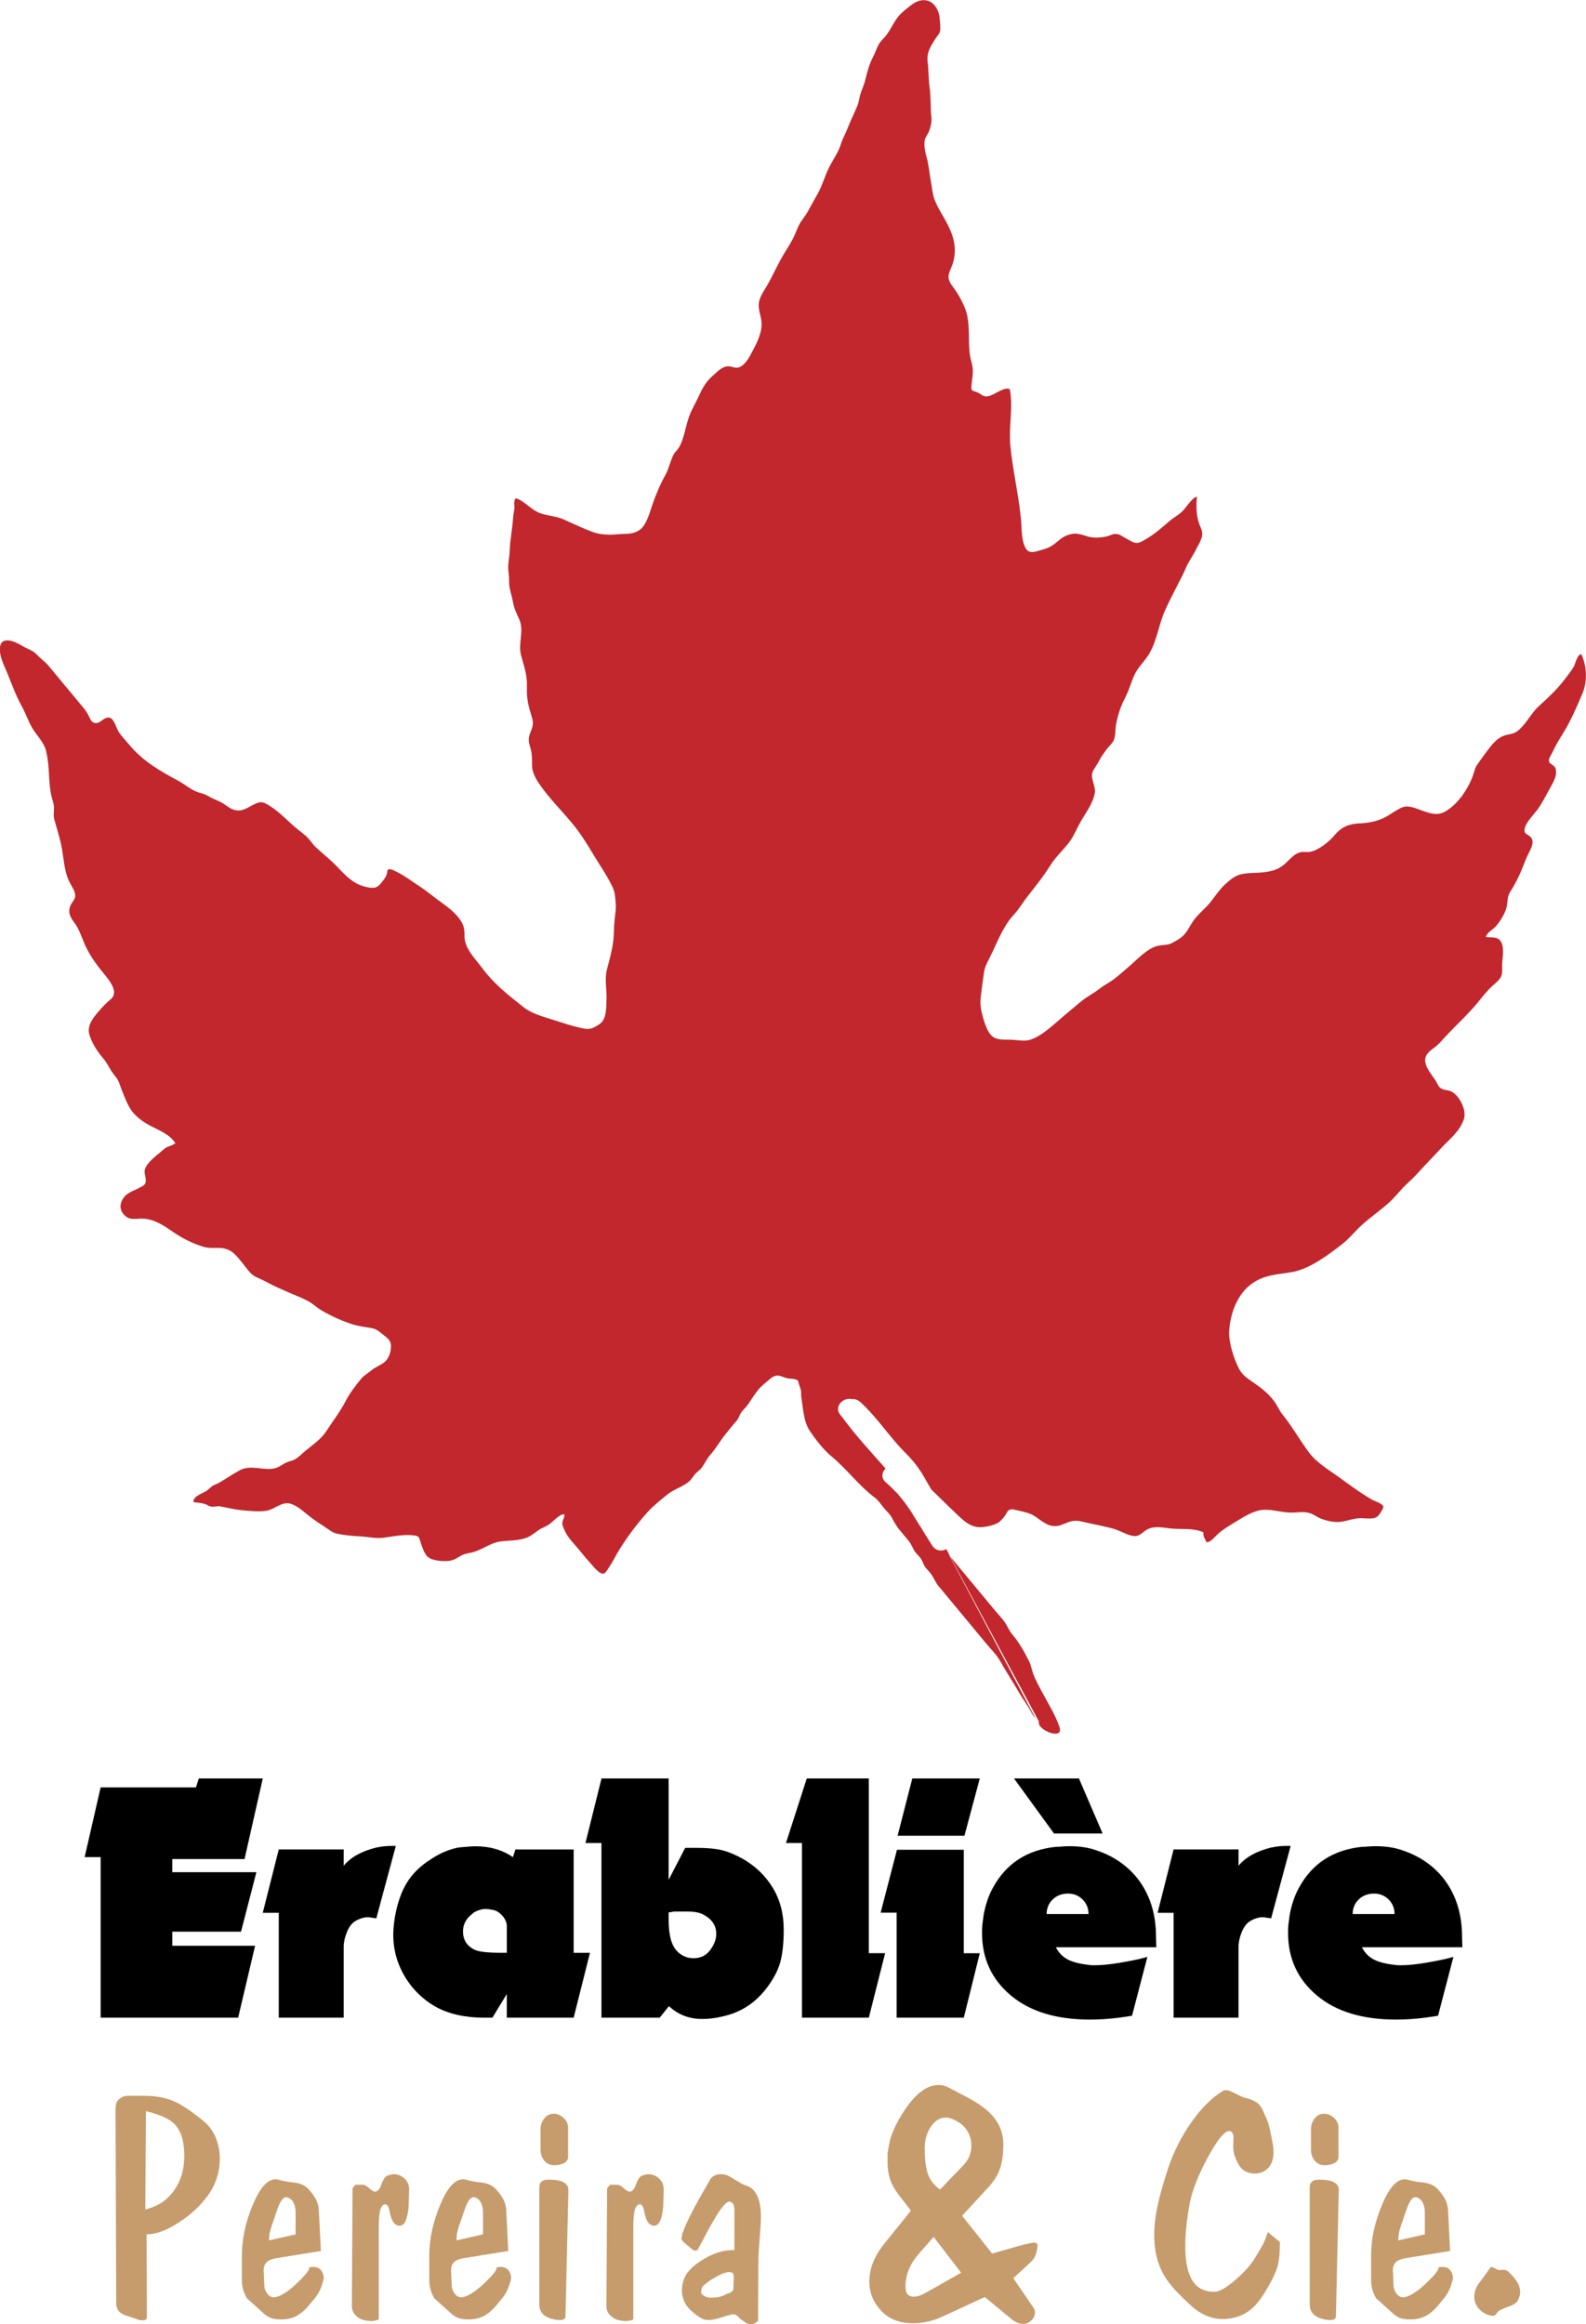 <?xml version="1.0" encoding="UTF-8"?><svg xmlns="http://www.w3.org/2000/svg" viewBox="0 0 743.88 1090.03"><defs><style>.d{fill:#c1272d;}.e{fill:#c69c6d;}</style></defs><g id="a"/><g id="b"><g id="c"><g><g><path class="d" d="M741.85,306.97c-1.9-.68-3.03,4.44-3.61,5.5-1.18,2.15-3.01,4.35-4.51,6.34-3.37,4.47-7.81,8.59-11.95,12.36-3.63,3.3-5.66,7.88-9.36,11.13-1.92,1.68-3.18,1.8-5.54,2.3-3.49,.74-5.66,2.91-7.87,5.65-2.08,2.58-3.96,5.34-5.92,8.01-1.41,1.92-1.56,3.66-2.35,5.79-2.27,6.07-6.89,12.97-12.62,16.4-3.73,2.23-6.91,1.13-10.58-.08-2.86-.94-6.72-3.01-9.84-1.73-3.23,1.33-6.02,3.84-9.28,5.25-3.75,1.62-7.34,2.13-11.31,2.31-4.66,.22-8.18,1.85-11.25,5.6-2.45,2.99-7.71,7.17-11.51,7.71-2.03,.29-3.42-.39-5.5,.55-2.09,.94-3.45,2.42-5.07,4.04-3.72,3.73-6.79,4.52-11.81,5.06-3.31,.35-7,.1-10.26,.96-2.78,.73-5.12,2.81-7.2,4.74-3.16,2.92-5.32,6.78-8.25,9.94-1.96,2.11-4.13,3.91-5.91,6.19-1.78,2.27-2.85,4.97-4.76,7.16-1.52,1.75-3.43,2.77-5.42,3.88-2.41,1.35-4.26,1-6.78,1.49-5.35,1.04-10.46,6.98-14.52,10.34-2.45,2.03-4.81,4.31-7.45,6.09-2.01,1.35-3.94,2.38-5.86,3.88-2.5,1.97-5.35,3.35-7.85,5.34-2.94,2.34-5.78,4.83-8.67,7.23-4.64,3.85-9.93,9.25-15.67,11.18-2.86,.96-6.09,.15-9.01,.04-3.04-.11-6.48,.36-8.84-1.53-2.78-2.21-4.21-7.83-5.03-11.15-.57-2.28-.8-4.61-.53-7.01,.44-3.96,.99-7.95,1.57-11.9,.39-2.66,1.47-4.51,2.68-6.92,2.8-5.6,5.02-11.52,8.6-16.77,1.62-2.37,3.73-4.29,5.36-6.65,1.28-1.85,2.5-3.66,3.89-5.43,3.66-4.67,7.39-9.26,10.49-14.29,2.15-3.48,5.55-6.8,8.2-10.01,2.45-2.97,3.74-6.17,5.51-9.51,2.5-4.72,6.43-9.38,7.25-14.72,.47-3.07-2.18-6.65-1.07-9.65,.54-1.46,2.09-3.3,2.81-4.79,1.02-2.1,2.36-3.9,3.72-5.77,1.01-1.39,2.72-2.81,3.41-4.37,.94-2.13,.64-5.13,1.08-7.37,.53-2.74,1.25-5.58,2.27-8.21,.88-2.29,2.13-4.45,3.11-6.71,1.37-3.17,2.23-6.68,3.96-9.7,1.76-3.06,4.49-5.58,6.29-8.68,3.7-6.39,4.4-13.8,7.42-20.39,1.63-3.56,3.4-7.08,5.19-10.54,1.53-2.98,3.25-6.21,4.54-9.25,1.28-3.03,3.24-5.56,4.72-8.57,.98-2,2.51-4.29,2.85-6.46,.34-2.14-.57-3.55-1.27-5.4-1.48-3.93-1.58-8.62-1.13-12.88-1.87,0-4.85,4.61-6.23,6.16-1.93,2.18-4.28,3.21-6.58,5.17-3.58,3.04-7.07,6.27-11.16,8.52-1.78,.98-3.1,2.1-5.11,1.7-1.39-.28-2.88-1.39-4.17-2.02-1.77-.87-3.05-2.27-5.25-2.11-1.18,.08-2.28,.75-3.4,1.05-2.06,.56-4.75,.81-6.83,.62-3.74-.34-6.38-2.48-10.25-1.6-2.76,.62-4.29,1.68-6.44,3.48-2.58,2.18-4.07,3.04-7.33,3.91-2.61,.69-5.67,2.12-7.34-.38-2.36-3.53-2.04-9.61-2.43-13.73-1.1-11.7-3.89-23.09-5.02-34.8-.84-8.71,1.43-17.89-.25-26.41-2.37-1.38-7.17,2.61-9.83,3.2-2.85,.64-3.14-.84-5.56-1.8-2.04-.81-2.8-.27-2.59-3.08,.23-3.12,.93-5.54,.53-8.58-.24-1.81-.88-3.52-1.17-5.31-1.2-7.64,.46-15.92-2.66-23.1-1.04-2.39-2.26-4.71-3.64-6.91-1.14-1.82-3.15-3.86-3.68-5.98-.65-2.6,1.3-5.3,2-7.82,2.19-7.79-.35-14.19-4.03-20.6-1.72-3-3.75-6.31-4.87-9.6-.76-2.24-.98-5.11-1.43-7.48-.81-4.22-1.03-8.27-2.24-12.39-.6-2.04-1.12-5.02-.74-7.2,.3-1.72,1.51-2.94,2.12-4.56,.75-1.96,1.23-4.37,1.02-6.36-.49-4.6-.21-9.4-.84-13.97-.55-4.01-.44-8.05-.93-12.12-.5-4.14,1.24-6.89,3.5-10.5,.72-1.15,1.97-2.39,2.28-3.6,.4-1.57-.09-6.69-.38-7.87-1.55-6.48-7.15-9.11-12.98-4.63-2.01,1.54-4.52,3.44-6.12,5.4-2.11,2.59-3.41,5.65-5.31,8.33-1.35,1.91-3.05,3.06-4.17,5.26-.86,1.68-1.39,3.48-2.28,5.14-1.96,3.68-2.83,7.29-3.83,11.26-.55,2.2-1.56,4.28-2.23,6.45-.57,1.83-.71,3.77-1.45,5.54-1.51,3.64-3.3,7.14-4.71,10.84-.94,2.48-2.28,4.65-3.04,7.19-1.08,3.61-3.72,7.33-5.46,10.75-2.03,3.99-3.14,8.45-5.36,12.39-1.55,2.74-3.09,5.44-4.58,8.23-1.15,2.14-2.81,3.91-3.96,6.04-.93,1.72-1.59,3.56-2.38,5.33-1.31,2.93-3.06,5.57-4.75,8.33-2.95,4.81-5.09,9.9-7.88,14.77-1.32,2.3-2.96,4.56-3.74,7.09-1.04,3.36,.29,6.23,.8,9.48,.8,5.05-1.63,9.85-4.06,14.49-1.27,2.43-3.04,5.91-5.64,7.34-2.2,1.22-3.51-.05-5.66-.14-2.95-.12-5.32,2.65-7.48,4.5-2.51,2.16-4.42,5.09-5.79,8.08-1.21,2.65-2.49,5.09-3.82,7.7-1.98,3.87-2.67,7.88-3.83,11.95-.71,2.48-1.48,4.82-3.07,6.91-.59,.77-1.19,1.15-1.69,2.1-1.64,3.14-2.2,6.58-3.92,9.71-2.47,4.47-4.51,9.32-6.14,14.08-1.18,3.42-2.8,9.8-6.21,11.89-3.35,2.05-5.84,1.48-9.45,1.8-4.31,.38-8.39,.41-12.43-1.08-4.75-1.75-9.16-3.95-13.78-5.96-3.48-1.51-7.63-1.55-11.22-3-4.09-1.65-6.64-5.41-10.9-6.82-1.33,1.2-.43,3.57-.72,5.21-.26,1.48-.5,2.67-.6,4.14-.35,5.24-1.45,10.43-1.6,15.66-.08,2.63-.8,5.48-.66,8.08,.11,2.1,.49,3.6,.4,5.74-.14,3.24,1.27,6.63,1.8,9.78,.51,2.99,1.71,5.43,2.94,8.13,2.49,5.45-.65,11.27,.87,16.9,1.38,5.16,2.99,9.39,2.75,14.95-.23,5.2,.76,9.11,2.25,13.87,1.06,3.36,.44,4.66-.84,8.03-1.09,2.86-.33,4.51,.37,7.1,.71,2.66,.6,4.94,.62,7.67,.03,3.08,1.55,5.97,3.16,8.37,4.94,7.37,11.62,13.63,17.1,20.61,4.66,5.93,8.37,12.89,12.47,19.23,1.81,2.8,3.41,5.55,4.89,8.56,1.29,2.61,1.36,4.77,1.61,7.72,.25,2.88-.22,5.36-.54,8.27-.36,3.32-.19,6.62-.62,9.95-.57,4.43-1.83,8.75-2.95,13.1-1.21,4.74,.07,9.52-.19,14.3-.21,3.8,.2,9.08-3.56,11.47-2.16,1.37-3.96,2.38-6.36,1.98-5.46-.93-10.32-2.7-15.5-4.32-4.59-1.44-9.68-2.82-13.43-5.77-7.04-5.55-13.91-10.92-19.27-18.15-3.14-4.24-8.64-9.52-8.48-15.37,.05-1.77-.1-3.7-.82-5.31-1.8-4.07-5.99-7.44-9.49-9.92-3.78-2.69-7.24-5.69-11.17-8.24-3.37-2.19-6.74-4.81-10.38-6.54-1.2-.57-2.89-1.75-4.29-.87-.03,2.31-1.04,3.75-2.51,5.59-1.95,2.45-3.02,3.12-5.98,2.68-7.11-1.06-10.69-5.23-15.43-10.13-3.1-3.2-6.55-5.87-9.8-8.93-1.17-1.1-2.05-2.45-3.1-3.67-1.85-2.16-4.2-3.62-6.35-5.47-3.92-3.35-7.42-7.19-11.83-9.97-1.92-1.21-3.68-2.48-6.08-1.53-4.25,1.69-7.04,4.91-11.68,2.94-1.88-.8-3.42-2.28-5.22-3.21-2.11-1.1-4.33-1.85-6.37-3.09-1.79-1.09-3.25-1.13-5.13-1.88-3-1.19-5.84-3.67-8.68-5.18-8.65-4.61-16.66-9.31-22.89-16.81-1.53-1.84-3.21-3.59-4.62-5.52-1.08-1.47-1.52-3.21-2.36-4.82-1.01-1.93-2.07-3.17-4.39-2.08-1.5,.71-2.75,2.39-4.58,2.2-1.92-.2-2.43-2.03-3.2-3.57-.8-1.59-1.73-2.83-2.87-4.17-1.77-2.09-3.5-4.22-5.25-6.33-3.46-4.17-6.94-8.31-10.37-12.5-1.77-2.17-3.95-3.61-5.85-5.62-1.9-2.02-4.57-2.68-6.97-4.14-2.99-1.82-9.96-5.1-10.27,1.37-.18,3.76,1.99,7.93,3.36,11.23,2.18,5.27,4.05,10.63,6.81,15.63,1.85,3.34,3.04,7.01,4.97,10.33,2.28,3.91,5.49,6.46,6.58,11.09,.9,3.82,1.18,7.63,1.37,11.6,.16,3.38,.43,6.68,1.25,9.91,.32,1.27,.8,2.5,.97,3.81,.28,2.17-.41,4.31,.18,6.44,1.08,3.9,2.3,7.65,3.18,11.65,1.4,6.36,1.26,12.86,4.33,18.49,.9,1.65,2.47,3.96,2.33,6-.11,1.62-1.4,2.62-2.08,4.06-1.68,3.51-.06,6.01,1.84,8.57,1.69,2.27,2.86,5.29,3.91,7.98,2.32,5.96,5.51,10.47,9.5,15.36,2.38,2.92,7.59,8.76,3.58,12.23-2.24,1.94-4.07,3.77-5.98,6.04-2.45,2.9-5.15,6.41-4.23,10.18,1.03,4.25,4.06,8.67,6.84,11.92,1.5,1.75,2.34,3.73,3.59,5.64,1.26,1.92,2.88,3.39,3.67,5.61,1.28,3.58,2.56,7,4.26,10.42,1.84,3.71,4.89,6.4,8.43,8.55,4.72,2.88,10.5,4.41,13.65,9.23-1.5,1.29-3.4,1.3-4.99,2.53-.73,.56-1.42,1.21-2.13,1.79-2.42,1.99-6.23,4.92-7.16,7.97-.7,2.27,1.38,5.02-.18,7.14-.34,.46-2.1,1.32-2.3,1.44-3.01,1.66-6.02,2.24-7.87,5.29-1.86,3.06-1.26,6.02,1.29,8.11,2.41,1.97,4.91,1.03,7.83,1.11,5.77,.16,10.34,3.47,14.77,6.49,4.33,2.95,8.93,5.22,14.01,6.76,2.54,.77,4.96,.4,7.6,.51,5.38,.23,7.59,3.45,10.62,7.11,1.84,2.22,3.56,5.19,6.23,6.46,1.66,.8,3.33,1.49,4.97,2.38,3.61,1.96,7.42,3.6,11.18,5.24,3.08,1.34,6.39,2.51,9.23,4.26,1.93,1.19,3.57,2.75,5.51,3.88,4.4,2.56,8.94,4.66,13.84,6.3,3.34,1.12,6.39,1.4,9.81,2.01,2.34,.42,4.11,2.26,5.89,3.6,2.01,1.52,3.06,2.66,2.96,5.28-.08,2.19-.9,5.03-2.61,6.66-1.83,1.74-4.51,2.51-6.53,4.22-1.43,1.21-3.59,2.45-4.8,3.92-2.75,3.36-5.27,6.62-7.33,10.56-2.6,5-6.01,9.36-9.04,14.05-2.46,3.82-6.57,6.53-10.05,9.43-1.59,1.33-3.16,3.05-5.02,3.98-1.18,.58-2.56,.75-3.75,1.32-1.61,.76-3.19,2.09-4.91,2.57-5.52,1.55-11.43-1.87-16.88,1.06-3.41,1.84-6.5,4.01-9.87,5.95-.75,.43-1.43,.6-2.18,.96-1.41,.67-2.21,1.85-3.48,2.7-1.68,1.13-6.88,2.76-6.07,5.38,2.19,.18,4.07,.34,6.06,1.11,.74,.55,1.58,.87,2.53,.98,1.09-.04,2.19-.13,3.28-.25,3.54,.57,7.03,1.56,10.72,1.9,3.5,.32,7.66,.76,11.18,.3,4.1-.54,7.46-4.5,11.53-3.39,2.93,.8,5.75,3.28,7.98,5.1,2.55,2.09,5.19,3.86,7.98,5.64,1.94,1.24,3.65,2.85,6.01,3.35,3.47,.73,7.27,1.08,10.87,1.25,3.75,.18,7.39,1.18,11.2,.61,4.43-.66,9.77-1.67,14.19-1.03,2.56,.37,2.12,1.12,2.96,3.46,.7,1.94,1.56,4.68,2.93,6.21,2.03,2.26,7.55,2.58,10.51,2.22,2.57-.31,3.91-1.7,6.11-2.73,1.74-.81,3.82-.93,5.62-1.5,4.16-1.31,7.92-4.32,12.31-4.86,4.22-.52,8.97-.25,13.05-2.12,2.02-.93,3.82-2.76,5.84-3.85,1.13-.61,2.39-1.12,3.48-1.77,1.8-1.07,5.45-5.46,7.52-4.91,.23,1.38-1.09,2.76-.96,4.33,.11,1.24,.81,2.55,1.31,3.63,1.4,3.04,4.08,5.63,6.25,8.24,1.69,2.04,3.31,4.14,5.13,6.07,1.26,1.33,4.7,6.21,6.92,5.41,.84-.3,2.44-3.23,3.03-4.07,1.07-1.52,1.78-3.13,2.7-4.72,4.03-6.94,9.27-14.07,14.71-20.06,2.78-3.06,6.08-5.61,9.28-8.24,3.14-2.58,7.28-3.49,10.24-6.19,1.3-1.19,2.07-2.78,3.32-3.98,.82-.79,1.64-1.23,2.33-2.14,1.52-2.01,2.55-4.38,4.26-6.33,2.47-2.82,4.15-5.89,6.43-8.78,1.93-2.44,3.7-4.71,5.77-7.02,1.14-1.27,1.33-2.72,2.29-4.06,.99-1.38,2.32-2.45,3.28-3.9,1.53-2.3,2.8-4.36,4.53-6.52,1.59-1.99,3.49-3.36,5.42-5.04,2.74-2.37,4.11-2.05,7.15-.84,1.58,.63,3.27,.41,4.84,.82,1.63,.43,1.4,.85,1.81,2.31,.24,.86,.64,1.73,.85,2.57,.3,1.16,.04,2.42,.25,3.64,.9,5.34,1.01,11.34,4.09,15.86,2.72,3.99,6.42,8.78,10.11,11.82,7.14,5.89,12.8,13.7,20.18,19.23,1.83,1.37,3.17,3.5,4.62,5.25,1.01,1.22,2.5,2.48,3.26,3.86,1.23,2.23,2.18,4.15,3.86,6.16,1.34,1.61,2.67,3.23,4.03,4.83,1.24,1.45,1.76,2.91,2.65,4.53,.8,1.46,2.14,2.5,3.12,3.83,.83,1.12,1.12,2.3,1.77,3.51,.74,1.36,1.99,2.34,2.91,3.57,1.49,2,2.26,4.24,3.9,6.19,1.09,1.29,2.16,2.6,3.24,3.9,6.2,7.48,12.4,14.96,18.61,22.43,2.31,2.79,5.17,5.53,6.94,8.69,2.99,5.33,6.38,10.45,9.45,15.76,1.24,2.13,2.7,4.08,3.97,6.18,.99,1.63,1.7,3.46,3.09,4.81l-41.89-79.16c-2.12,1-4.88,.76-6.51-1.76-6.66-10.25-12.26-21.6-21.72-29.64-2.38-2.03-1.93-4.73-.28-6.5-7.33-8.3-14.89-16.36-21.31-25.45-2.92-4.13,1.78-8.09,5.73-7.1,1.27-.13,2.61,.23,3.81,1.32,7.99,7.23,13.78,16.55,21.44,24.14,3.46,3.43,6.28,7.11,8.7,11.33,1.08,1.89,2.1,3.78,3.22,5.61,3.8,3.61,7.48,7.35,11.29,10.96,3.82,3.61,7.44,7.46,13.34,6.56,2.33-.22,4.58-.87,6.75-1.95,1.56-1.21,2.82-2.64,3.78-4.3,.47-1.34,1.44-2.02,2.9-2.04,1.51,.35,3.02,.69,4.53,1.02,2.41,.59,4.33,1.14,6.32,2.52,4.23,2.94,7.33,5.87,12.85,3.52,3.54-1.5,5.38-2.18,9.13-1.23,4.86,1.23,9.87,1.97,14.68,3.36,3.03,.88,6.52,3.12,9.63,3.39,2.47,.21,4.03-2.03,6.06-3.11,3.78-2.01,8.31-.61,12.13-.35,4.69,.31,10.12-.29,14.28,1.76-.35,1.62,.73,3.28,1.41,4.56,1.87,.27,4.43-3.15,5.89-4.35,1.89-1.56,3.89-2.85,5.97-4.11,3.79-2.3,8.66-5.59,12.95-6.47,4.61-.95,9.54,.88,14.13,1.05,3.2,.11,6.43-.69,9.46,.25,1.9,.59,3.4,1.87,5.25,2.58,3.18,1.23,6.86,2.02,10.36,1.34,2.36-.46,4.67-1.27,7.07-1.48,1.81-.16,3.46,.13,5.24,.1,1.8-.03,3.12-.07,4.43-1.56,.56-.64,2.22-3.27,2.17-3.88-.13-1.55-3.88-2.61-5.11-3.3-5.42-3.07-10.51-6.86-15.51-10.5-5.4-3.94-10.71-6.83-14.69-12.31-4.17-5.75-7.61-11.81-12.08-17.37-1.56-1.94-2.4-4.23-3.9-6.21-2.76-3.66-5.8-5.96-9.53-8.56-2.79-1.95-5.37-3.55-6.96-6.68-2.31-4.56-4.79-12.09-4.54-17.33,.37-7.84,3.62-17.54,10.7-22.49,6.03-4.23,11.9-4.22,18.79-5.4,8.21-1.41,16.87-7.95,23.41-13.02,3.65-2.82,6.08-6.13,9.42-9.13,3.97-3.56,8.4-6.63,12.38-10.17,2.17-1.93,4.25-4.35,6.17-6.52,2.12-2.4,4.6-4.3,6.74-6.66,3.87-4.27,7.88-8.36,11.82-12.61,4.04-4.36,8.74-7.8,10.67-13.65,1.44-4.36-2.41-11.65-6.43-13.15-1.62-.6-3.38-.37-4.72-1.54-.9-.79-1.24-1.82-1.83-2.84-2.04-3.52-7.65-8.92-3.97-13.3,1.33-1.59,3.61-2.89,5.12-4.42,1.55-1.56,3.01-3.28,4.53-4.86,4.55-4.75,9.46-9.27,13.64-14.35,2.27-2.77,4.37-5.58,7.04-8,1.31-1.19,3.43-2.78,4.15-4.58,.71-1.79,.33-3.95,.41-5.78,.14-3.19,1.08-7.18-.43-10.11-1.47-2.87-4.46-2.06-7.2-2.42,.55-2.24,3.3-3.44,4.76-5.12,1.95-2.24,3.94-5.53,4.79-8.27,.58-1.87,.44-3.9,.97-5.78,.46-1.67,1.17-2.39,1.98-3.78,1.31-2.27,2.79-5.11,3.82-7.5,1.04-2.42,1.91-4.87,2.97-7.28,1.07-2.43,3.39-5.64,2.32-8.27-.9-2.19-3.87-1.87-3.48-4.46,.55-3.72,5.23-7.74,7.25-11.03,2.03-3.31,3.85-6.86,5.73-10.24,1.29-2.31,2.49-5.33,1.4-7.7-.56-1.23-2.58-1.71-2.91-2.95-.35-1.33,1.1-3.1,1.62-4.26,1.45-3.24,3.19-6.03,5.08-9.09,3.53-5.72,6.4-12.36,8.97-18.48,2.48-5.89,2.01-12.77-.38-18.21Z"/><path class="d" d="M395.84,656.64c-1.87-.59-3.46-.57-3.25,2.23,.05,.7,.26,1.44,.53,2.18-.21-1.9,1.02-3.55,2.72-4.41Z"/><path class="d" d="M415.31,688.71c-7.19-8.15-14.6-16.07-20.94-24.95,.42,.79,.84,1.55,1.17,2.22,.67,1.35,1,2.97,1.71,4.25,1.22,2.2,3.55,4.21,5.16,6.15,.96,1.15,1.85,2.6,2.93,3.61,1.25,1.16,2.67,1.82,3.83,3.08,2.02,2.19,3.7,4.47,5.29,6.85,.22-.43,.51-.84,.85-1.2Z"/><path class="d" d="M419.99,699.46c.74,1.45,1.54,2.85,2.59,4.08,1.87,2.2,3.69,4.45,5.53,6.67l.27,.33c-2.54-3.91-5.25-7.68-8.39-11.08Z"/><path class="d" d="M443.08,726.89c.35,.39,.69,.78,1.03,1.19,.52,.63,1.05,1.26,1.57,1.89l-1.82-3.39c-.25,.12-.51,.22-.78,.31Z"/><path class="d" d="M496.93,809.96c-2.06-6.03-5.56-11.42-8.48-16.96-1.21-2.3-2.47-4.64-3.49-7.03-.97-2.29-1.24-4.79-2.39-7.05-2.22-4.38-4.64-8.73-7.83-12.47-1.6-1.88-2.26-3.98-3.68-5.94-1.32-1.82-2.94-3.47-4.38-5.2l-8.09-9.75c-4.31-5.19-8.61-10.38-12.92-15.57l41.62,77.4c-1.25,3.91,11.87,9.15,9.63,2.59Z"/></g><g><path d="M114.7,871.88h-33.9v6.15h39.45l-7.2,27.9h-32.25v6.6h38.85l-7.95,33.75H47.2v-75.3h-7.5l7.5-32.7h44.7l1.35-4.2h30l-8.55,37.8Z"/><path d="M176.5,899.69l-3-.45c-1.9-.3-4.1,.23-6.6,1.58-2.5,1.35-4.3,4.43-5.4,9.24l-.3,2.1v34.11h-30.45v-49.2h-7.5l7.5-29.7h30.45v7.65c3.3-4,8.4-6.85,15.3-8.55,2.5-.5,4.75-.75,6.75-.75h2.4l-9.15,33.96Z"/><path d="M269.05,946.28h-31.35v-11.1l-6.75,11.1h-3.75c-9,0-16.6-1.7-22.8-5.09-4.1-2.29-7.8-5.39-11.1-9.28-5.9-7.39-8.85-15.57-8.85-24.55,0-2.29,.25-5.04,.75-8.23,1.2-6.69,3.12-12.15,5.78-16.39,2.65-4.24,6.47-7.91,11.47-11.01,2.6-1.7,5.15-2.99,7.65-3.89,2.5-.9,4.52-1.4,6.08-1.5,1.55-.1,2.82-.2,3.83-.3,1-.1,2-.15,3-.15,6.8,0,12.65,1.7,17.55,5.1l1.2-3.6h27.3v48.45h7.65l-7.65,30.45Zm-31.35-42.99c0-1.61-.67-3.2-2.02-4.76-1.35-1.56-2.83-2.49-4.42-2.79-1.6-.3-2.7-.46-3.3-.46-1.9,0-3.8,.55-5.7,1.65l-2.25,1.95c-1.9,2-2.85,4.3-2.85,6.9,0,3.9,1.75,6.75,5.25,8.55,1.9,1,6.1,1.5,12.6,1.5h2.7v-12.54Z"/><path d="M360.4,931.28c-5.5,7.7-12.65,12.5-21.45,14.4-3.2,.8-6.4,1.2-9.6,1.2-6.1,0-11.3-2-15.6-6l-4.35,5.4h-27.3v-81.94h-7.5l7.53-30.26h31.47v47.55l7.78-15h5.38c4.99,0,8.98,.38,11.97,1.12,2.99,.75,6.18,2.08,9.57,3.98,5.98,3.4,10.69,7.93,14.13,13.58,3.44,5.65,5.16,12.18,5.16,19.57,0,5.9-.48,10.78-1.42,14.62-.95,3.85-2.88,7.78-5.78,11.78Zm-30.68-33.45c-1.72-.9-4.26-1.35-7.6-1.35h-5.78l-2.74,.46v2.74c0,4.46,.42,8.01,1.27,10.65,.85,2.64,2.22,4.64,4.12,6.01,1.9,1.37,4,2.05,6.3,2.05,3.3,0,5.9-1.27,7.8-3.82,1.9-2.55,2.85-5.07,2.85-7.58,0-4-2.08-7.05-6.23-9.15Z"/><path d="M407.5,946.28h-31.35v-81.94h-7.5l9.75-30.26h29.1v81.94h7.65l-7.65,30.26Z"/><path d="M452.05,946.28h-31.5v-49.26h-7.5l7.65-29.49h31.35v48.51h7.5l-7.5,30.24Zm.3-85.35h-31.35l6.9-26.85h31.65l-7.2,26.85Z"/><path d="M495.25,913.28c1.3,2.5,3.1,4.38,5.4,5.62,2.3,1.25,5.65,2.13,10.05,2.62,.5,.1,1,.15,1.5,.15h1.8c4.5,0,11.2-.95,20.1-2.85l4.05-1.05-7.2,27.6-6,.9c-4.8,.6-9.35,.9-13.65,.9-15.8,0-28.2-3.77-37.2-11.33-9-7.55-13.5-17.33-13.5-29.33,0-1.6,.05-2.87,.15-3.83,.1-.95,.3-2.47,.6-4.58,.9-4.9,2.35-9.15,4.35-12.75,6.2-11.4,16.05-17.8,29.55-19.2,.8,0,1.77-.05,2.92-.15,1.15-.1,2.27-.15,3.38-.15,4.9,0,9.15,.65,12.75,1.95,8.3,2.8,14.9,7.45,19.8,13.95,5.4,7.3,8.1,16.15,8.1,26.55l.15,4.95h-47.1Zm-.9-53.4l-18.75-25.8h30.45l11.1,25.8h-22.8Zm4.65,28.35c-2.4,.4-4.35,1.48-5.85,3.22-1.5,1.75-2.25,3.83-2.25,6.23h19.65c0-2.7-.93-4.97-2.77-6.83-1.85-1.85-4.12-2.78-6.83-2.78-.9,0-1.55,.05-1.95,.15Z"/><path d="M596.2,899.69l-3-.45c-1.9-.3-4.1,.23-6.6,1.58-2.5,1.35-4.3,4.43-5.4,9.24l-.3,2.1v34.11h-30.45v-49.2h-7.5l7.5-29.7h30.45v7.65c3.3-4,8.4-6.85,15.3-8.55,2.5-.5,4.75-.75,6.75-.75h2.4l-9.15,33.96Z"/><path d="M638.79,913.28c1.3,2.5,3.1,4.38,5.4,5.62,2.3,1.25,5.65,2.13,10.05,2.62,.5,.1,1,.15,1.5,.15h1.8c4.5,0,11.2-.95,20.1-2.85l4.05-1.05-7.2,27.6-6,.9c-4.8,.6-9.35,.9-13.65,.9-15.8,0-28.2-3.77-37.2-11.33-9-7.55-13.5-17.33-13.5-29.33,0-1.6,.05-2.87,.15-3.83,.1-.95,.3-2.47,.6-4.58,.9-4.9,2.35-9.15,4.35-12.75,6.2-11.4,16.05-17.8,29.55-19.2,.8,0,1.77-.05,2.92-.15,1.15-.1,2.27-.15,3.38-.15,4.9,0,9.15,.65,12.75,1.95,8.3,2.8,14.9,7.45,19.8,13.95,5.4,7.3,8.1,16.15,8.1,26.55l.15,4.95h-47.1Zm3.75-25.05c-2.4,.4-4.35,1.48-5.85,3.22-1.5,1.75-2.25,3.83-2.25,6.23h19.65c0-2.7-.93-4.97-2.77-6.83-1.85-1.85-4.12-2.78-6.83-2.78-.9,0-1.55,.05-1.95,.15Z"/></g><g><path class="e" d="M95.9,1031.68c-3.3,4.2-7.8,8.05-13.5,11.55-5,3.1-9.55,4.65-13.65,4.65l.15,38.85c0,1-.7,1.5-2.1,1.5-.9,0-1.65-.15-2.25-.45-.6-.2-2.43-.8-5.47-1.8-3.05-1-4.58-2.9-4.58-5.7l-.3-88.35v-2.25c0-1.4,.12-2.52,.38-3.38,.25-.85,.9-1.62,1.95-2.33,1.05-.7,2.07-1.05,3.07-1.05h8.25c5.5,0,10.3,.95,14.4,2.85,3.4,1.6,7.75,4.55,13.05,8.85,2.6,2.1,4.55,4.73,5.85,7.88,1.3,3.15,1.95,6.38,1.95,9.68,0,7.4-2.4,13.9-7.2,19.5Zm-27.45-41.55l-.3,46.05c5.7-1.3,10.17-4.22,13.42-8.78,3.25-4.55,4.88-9.92,4.88-16.12,0-7.2-1.65-12.35-4.95-15.45-2.4-2.3-6.75-4.2-13.05-5.7Z"/><path class="e" d="M149.6,1037.68l.9,18-21.3,3.45c-1.8,.4-3,.85-3.6,1.35-1.3,1-1.95,2.4-1.95,4.2l.3,6.9c0,1.5,.47,2.88,1.42,4.12,.95,1.25,2.07,1.83,3.38,1.73,2.8-.4,6.3-2.6,10.5-6.6,4.2-4,6.1-6.45,5.7-7.35,.4-.2,1.05-.3,1.95-.3,1.7,0,2.95,.55,3.75,1.65,.8,1.1,1.2,2.25,1.2,3.45,0,.5-.15,1.15-.45,1.95-.6,2.3-1.45,4.3-2.55,6-.5,.8-1.9,2.55-4.2,5.25-1.9,2.2-3.83,3.8-5.78,4.8s-4.27,1.5-6.97,1.5c-1.8,0-3.28-.18-4.42-.53-1.15-.35-2.33-1.02-3.53-2.02l-7.8-7.05c-.3-.2-.6-.65-.9-1.35-.3-.7-.55-1.25-.75-1.65-.7-1.8-1.05-3.7-1.05-5.7v-11.7c0-7.6,1.67-15.45,5.03-23.55,3.35-8.1,6.92-12.15,10.72-12.15,.6,0,1.05,.05,1.35,.15,1.9,.6,4.32,1.05,7.28,1.35,2.95,.3,5.25,1.35,6.9,3.15,1.65,1.8,2.87,3.52,3.67,5.17,.8,1.65,1.2,3.58,1.2,5.78Zm-10.95-.15c0-1.7-.33-3.2-.98-4.5-.65-1.3-1.68-2.15-3.07-2.55-1.5-.3-2.9,1.3-4.2,4.8-.9,2.5-1.5,4.25-1.8,5.25-.8,2.1-1.4,3.9-1.8,5.4-.4,1.5-.6,3.1-.6,4.8l12.45-2.85v-10.35Z"/><path class="e" d="M165.35,1026.28l1.35-1.65h3.45c.8,0,1.73,.48,2.78,1.43,1.05,.95,1.88,1.53,2.47,1.72,1.4,.4,2.55-.67,3.45-3.22,.9-2.55,1.97-4,3.22-4.35,1.25-.35,2.12-.52,2.62-.52,1.9,0,3.57,.67,5.03,2.02,1.45,1.35,2.17,2.98,2.17,4.88l-.15,5.85c0,2.9-.35,5.53-1.05,7.88-.7,2.35-1.8,3.52-3.3,3.52-2.3,0-3.85-2.25-4.65-6.75-.4-2.2-1.1-3.3-2.1-3.3-.9,0-1.63,.75-2.17,2.25-.55,1.5-.83,4.5-.83,9v42.75c-1.1,.5-2.35,.75-3.75,.75-.9,0-2-.15-3.3-.45-1.3-.3-2.55-1.03-3.75-2.17s-1.8-2.62-1.8-4.42l.3-55.2Z"/><path class="e" d="M237.5,1037.68l.9,18-21.3,3.45c-1.8,.4-3,.85-3.6,1.35-1.3,1-1.95,2.4-1.95,4.2l.3,6.9c0,1.5,.47,2.88,1.42,4.12,.95,1.25,2.07,1.83,3.38,1.73,2.8-.4,6.3-2.6,10.5-6.6,4.2-4,6.1-6.45,5.7-7.35,.4-.2,1.05-.3,1.95-.3,1.7,0,2.95,.55,3.75,1.65,.8,1.1,1.2,2.25,1.2,3.45,0,.5-.15,1.15-.45,1.95-.6,2.3-1.45,4.3-2.55,6-.5,.8-1.9,2.55-4.2,5.25-1.9,2.2-3.83,3.8-5.78,4.8s-4.27,1.5-6.97,1.5c-1.8,0-3.28-.18-4.42-.53-1.15-.35-2.33-1.02-3.53-2.02l-7.8-7.05c-.3-.2-.6-.65-.9-1.35-.3-.7-.55-1.25-.75-1.65-.7-1.8-1.05-3.7-1.05-5.7v-11.7c0-7.6,1.67-15.45,5.03-23.55,3.35-8.1,6.92-12.15,10.72-12.15,.6,0,1.05,.05,1.35,.15,1.9,.6,4.32,1.05,7.28,1.35,2.95,.3,5.25,1.35,6.9,3.15,1.65,1.8,2.87,3.52,3.67,5.17,.8,1.65,1.2,3.58,1.2,5.78Zm-10.95-.15c0-1.7-.33-3.2-.98-4.5-.65-1.3-1.68-2.15-3.07-2.55-1.5-.3-2.9,1.3-4.2,4.8-.9,2.5-1.5,4.25-1.8,5.25-.8,2.1-1.4,3.9-1.8,5.4-.4,1.5-.6,3.1-.6,4.8l12.45-2.85v-10.35Z"/><path class="e" d="M252.95,1080.73v-54.9c0-2.4,1.4-3.6,4.2-3.6,3.4,0,5.82,.43,7.27,1.27,1.45,.85,2.17,2.03,2.17,3.53l-1.35,59.25c0,1.2-.9,1.8-2.7,1.8-1,0-1.88-.1-2.62-.3-.75-.2-1.33-.35-1.72-.45-3.5-1.1-5.25-3.3-5.25-6.6Zm.6-72.45v-9.75c0-1.9,.57-3.57,1.73-5.03,1.15-1.45,2.62-2.17,4.42-2.17,1.7,0,3.25,.65,4.65,1.95,1.4,1.3,2.1,2.85,2.1,4.65v13.5c0,1.4-.65,2.43-1.95,3.07-1.3,.65-2.85,.98-4.65,.98s-3.3-.7-4.5-2.1c-1.2-1.4-1.8-3.1-1.8-5.1Z"/><path class="e" d="M284.75,1026.28l1.35-1.65h3.45c.8,0,1.73,.48,2.78,1.43,1.05,.95,1.88,1.53,2.47,1.72,1.4,.4,2.55-.67,3.45-3.22,.9-2.55,1.97-4,3.22-4.35,1.25-.35,2.12-.52,2.62-.52,1.9,0,3.57,.67,5.03,2.02,1.45,1.35,2.17,2.98,2.17,4.88l-.15,5.85c0,2.9-.35,5.53-1.05,7.88-.7,2.35-1.8,3.52-3.3,3.52-2.3,0-3.85-2.25-4.65-6.75-.4-2.2-1.1-3.3-2.1-3.3-.9,0-1.63,.75-2.17,2.25-.55,1.5-.83,4.5-.83,9v42.75c-1.1,.5-2.35,.75-3.75,.75-.9,0-2-.15-3.3-.45-1.3-.3-2.55-1.03-3.75-2.17s-1.8-2.62-1.8-4.42l.3-55.2Z"/><path class="e" d="M342.5,1032.58c-1.4-.6-3.9,2.15-7.5,8.25-1.7,2.9-3.35,5.9-4.95,9l-2.7,5.1c-.2,.4-.8,.6-1.8,.6l-.9-.6-4.05-3.45-.9-1.05c-.1-.5-.05-1.05,.15-1.65,0-.4,.05-.8,.15-1.2,.4-.8,.65-1.45,.75-1.95,1.4-3.5,3.7-8.15,6.9-13.95,1.6-2.8,3.2-5.6,4.8-8.4,1-2.4,2.9-3.6,5.7-3.6,1.3,0,2.55,.3,3.75,.9l6.3,3.75c.3,.1,1.07,.4,2.33,.9,1.25,.5,2.12,1.05,2.62,1.65,1.4,1.5,2.37,3.3,2.92,5.4,.55,2.1,.83,4.6,.83,7.5,0,1.8-.2,5.17-.6,10.12-.4,4.95-.6,8.23-.6,9.83l-.15,28.8c-1.2,1-2.3,1.5-3.3,1.5s-1.95-.33-2.85-.97c-.9-.65-1.65-1.18-2.25-1.58-.1-.1-.45-.45-1.05-1.05-.6-.6-1.15-.95-1.65-1.05-.8-.1-2.62,.33-5.48,1.28-2.85,.95-5.02,1.42-6.52,1.42s-2.8-.35-3.9-1.05c-2.8-1.8-4.85-3.55-6.15-5.25-1.7-2.2-2.55-4.75-2.55-7.65,0-3.6,1.15-6.7,3.45-9.3,1.8-2.1,4.67-4.22,8.62-6.38,3.95-2.15,8.12-3.22,12.53-3.22v-18.6c0-1-.13-1.85-.38-2.55-.25-.7-.78-1.2-1.58-1.5Zm-13.65,42.9c.4,.5,.75,.85,1.05,1.05,1,.7,2.1,1.05,3.3,1.05,1.4,0,2.57-.08,3.52-.22,.95-.15,1.95-.47,3-.98,1.05-.5,1.77-.8,2.18-.9,1.4-.5,2.1-1.25,2.1-2.25l.15-5.55c0-.9-.25-1.5-.75-1.8-.3-.2-.8-.3-1.5-.3-1.2,0-2.85,.55-4.95,1.65-.9,.5-2.05,1.15-3.45,1.95-2.1,1.5-3.4,2.55-3.9,3.15-.5,.6-.75,1.65-.75,3.15Z"/><path class="e" d="M475.25,1068.43l9.75,14.25c.3,.6,.45,1.2,.45,1.8,0,1.7-.8,3.15-2.4,4.35-.8,.7-1.85,1.05-3.15,1.05-1.6,0-3.25-.6-4.95-1.8l-13.05-10.8-19.8,9.15c-4.5,2.1-9.1,3.15-13.8,3.15-3.7,0-6.98-.67-9.83-2.02-2.85-1.35-5.35-3.6-7.5-6.75-2.15-3.15-3.22-6.77-3.22-10.88,0-6,2.35-11.9,7.05-17.7l12.45-15.45-6-7.8c-1.8-2.4-3.08-4.75-3.83-7.05-.75-2.3-1.12-4.9-1.12-7.8v-4.5c.3-1.5,.5-2.6,.6-3.3,.8-5,3.35-10.7,7.65-17.1,5.2-7.6,10.4-11.4,15.6-11.4,1.7,0,3.3,.4,4.8,1.2l7.65,4.05c5.7,2.9,9.95,5.9,12.75,9,3.5,3.9,5.25,8.45,5.25,13.65,0,4.2-.48,7.83-1.42,10.88-.95,3.05-2.73,6.03-5.33,8.92l-12.6,13.65,14.1,17.7,13.2-3.75c1.4-.4,2.45-.65,3.15-.75,1.6-.4,2.65-.6,3.15-.6,1.3,0,1.9,.55,1.8,1.65-.3,2.7-1,4.8-2.1,6.3-.4,.5-1.85,1.9-4.35,4.2l-4.95,4.5Zm-37.35-19.35l-6.45,7.35c-4.5,5-6.75,10.25-6.75,15.75,0,1.9,.35,3.2,1.05,3.9,.7,.7,1.6,1.05,2.7,1.05,1.2,0,2.5-.3,3.9-.9,.5-.2,1.8-.9,3.9-2.1l14.55-8.25-12.9-16.8Zm13.8-33.45c2.6-2.6,3.9-5.75,3.9-9.45,0-2.7-.78-5.18-2.33-7.43-1.55-2.25-3.93-3.97-7.12-5.17-.9-.3-1.75-.45-2.55-.45-2.8,0-5.15,1.45-7.05,4.35-1.9,2.9-2.85,6.25-2.85,10.05,0,4.7,.45,8.55,1.35,11.55,.9,3,2.85,5.6,5.85,7.8l10.8-11.25Z"/><path class="e" d="M573.79,980.53c.8-.4,1.85-.35,3.15,.15,2.1,1,4.2,2,6.3,3,2.4,.5,4.32,1.2,5.77,2.1,1.45,.9,2.55,2.23,3.3,3.97,.75,1.75,1.45,3.35,2.1,4.8,.65,1.45,1.47,4.98,2.47,10.57,.3,1.5,.45,2.85,.45,4.05,0,3.3-.83,5.83-2.47,7.57-1.65,1.75-3.78,2.62-6.38,2.62-.8,0-1.4-.05-1.8-.15-2-.4-3.55-1.25-4.65-2.55-1.1-1.3-2.05-3.1-2.85-5.4-.3-.7-.5-1.5-.6-2.4-.1-.9-.15-1.4-.15-1.5,0-1.7,.05-3.45,.15-5.25-.3-1.8-.95-2.7-1.95-2.7-2.3,0-5.7,4.18-10.2,12.52-4.5,8.35-7.3,15.48-8.4,21.38-.6,3.2-1.1,6.53-1.5,9.98-.4,3.45-.6,6.78-.6,9.97,0,6.7,.9,11.75,2.7,15.15,2.2,4.3,5.85,6.45,10.95,6.45,2.2,0,5.4-1.8,9.6-5.4,4.2-3.6,7.27-6.98,9.22-10.12,1.95-3.15,3.3-5.45,4.05-6.9,.75-1.45,1.47-3.32,2.17-5.62l5.7,4.65c0,4.3-.28,7.72-.83,10.27-.55,2.55-1.78,5.53-3.67,8.93-2.8,5.2-5.45,9-7.95,11.4-3.4,3.2-7.45,5-12.15,5.4-.5,.1-1.25,.15-2.25,.15-4.1,0-8.05-1.3-11.85-3.9-2.5-1.8-5.85-4.9-10.05-9.3-3.7-3.9-6.33-7.95-7.88-12.15-1.55-4.2-2.33-8.85-2.33-13.95,0-4.6,.6-9.55,1.8-14.85,.9-4.1,2.4-9.4,4.5-15.9,2.7-8.2,6.45-15.67,11.25-22.42,4.8-6.75,9.75-11.62,14.85-14.62Z"/><path class="e" d="M614.29,1080.73v-54.9c0-2.4,1.4-3.6,4.2-3.6,3.4,0,5.82,.43,7.27,1.27,1.45,.85,2.17,2.03,2.17,3.53l-1.35,59.25c0,1.2-.9,1.8-2.7,1.8-1,0-1.88-.1-2.62-.3-.75-.2-1.33-.35-1.72-.45-3.5-1.1-5.25-3.3-5.25-6.6Zm.6-72.45v-9.75c0-1.9,.57-3.57,1.73-5.03,1.15-1.45,2.62-2.17,4.42-2.17,1.7,0,3.25,.65,4.65,1.95,1.4,1.3,2.1,2.85,2.1,4.65v13.5c0,1.4-.65,2.43-1.95,3.07-1.3,.65-2.85,.98-4.65,.98s-3.3-.7-4.5-2.1c-1.2-1.4-1.8-3.1-1.8-5.1Z"/><path class="e" d="M679.24,1037.68l.9,18-21.3,3.45c-1.8,.4-3,.85-3.6,1.35-1.3,1-1.95,2.4-1.95,4.2l.3,6.9c0,1.5,.47,2.88,1.42,4.12,.95,1.25,2.07,1.83,3.38,1.73,2.8-.4,6.3-2.6,10.5-6.6,4.2-4,6.1-6.45,5.7-7.35,.4-.2,1.05-.3,1.95-.3,1.7,0,2.95,.55,3.75,1.65,.8,1.1,1.2,2.25,1.2,3.45,0,.5-.15,1.15-.45,1.95-.6,2.3-1.45,4.3-2.55,6-.5,.8-1.9,2.55-4.2,5.25-1.9,2.2-3.83,3.8-5.78,4.8s-4.27,1.5-6.97,1.5c-1.8,0-3.28-.18-4.42-.53-1.15-.35-2.33-1.02-3.53-2.02l-7.8-7.05c-.3-.2-.6-.65-.9-1.35-.3-.7-.55-1.25-.75-1.65-.7-1.8-1.05-3.7-1.05-5.7v-11.7c0-7.6,1.67-15.45,5.03-23.55,3.35-8.1,6.92-12.15,10.72-12.15,.6,0,1.05,.05,1.35,.15,1.9,.6,4.32,1.05,7.28,1.35,2.95,.3,5.25,1.35,6.9,3.15,1.65,1.8,2.87,3.52,3.67,5.17,.8,1.65,1.2,3.58,1.2,5.78Zm-10.95-.15c0-1.7-.33-3.2-.98-4.5-.65-1.3-1.68-2.15-3.07-2.55-1.5-.3-2.9,1.3-4.2,4.8-.9,2.5-1.5,4.25-1.8,5.25-.8,2.1-1.4,3.9-1.8,5.4-.4,1.5-.6,3.1-.6,4.8l12.45-2.85v-10.35Z"/><path class="e" d="M707.14,1065.13c1.8,1.6,3.22,3.2,4.27,4.8,1.05,1.6,1.58,3.35,1.58,5.25,0,.8-.28,1.88-.83,3.22-.55,1.35-1.83,2.38-3.83,3.08-3,1.1-4.75,1.85-5.25,2.25-.2,.1-.6,.55-1.2,1.35-.6,.8-1.2,1.15-1.8,1.05-2.3-.2-4.35-1.22-6.15-3.07-1.8-1.85-2.6-3.98-2.4-6.38,0-1.7,.6-3.5,1.8-5.4,2.2-2.9,4.1-5.5,5.7-7.8,.2-.4,.67-.4,1.42,0,.75,.4,1.62,.8,2.62,1.2,1.1-.1,1.85-.15,2.25-.15,.7,0,1.3,.2,1.8,.6Z"/></g></g></g></g></svg>